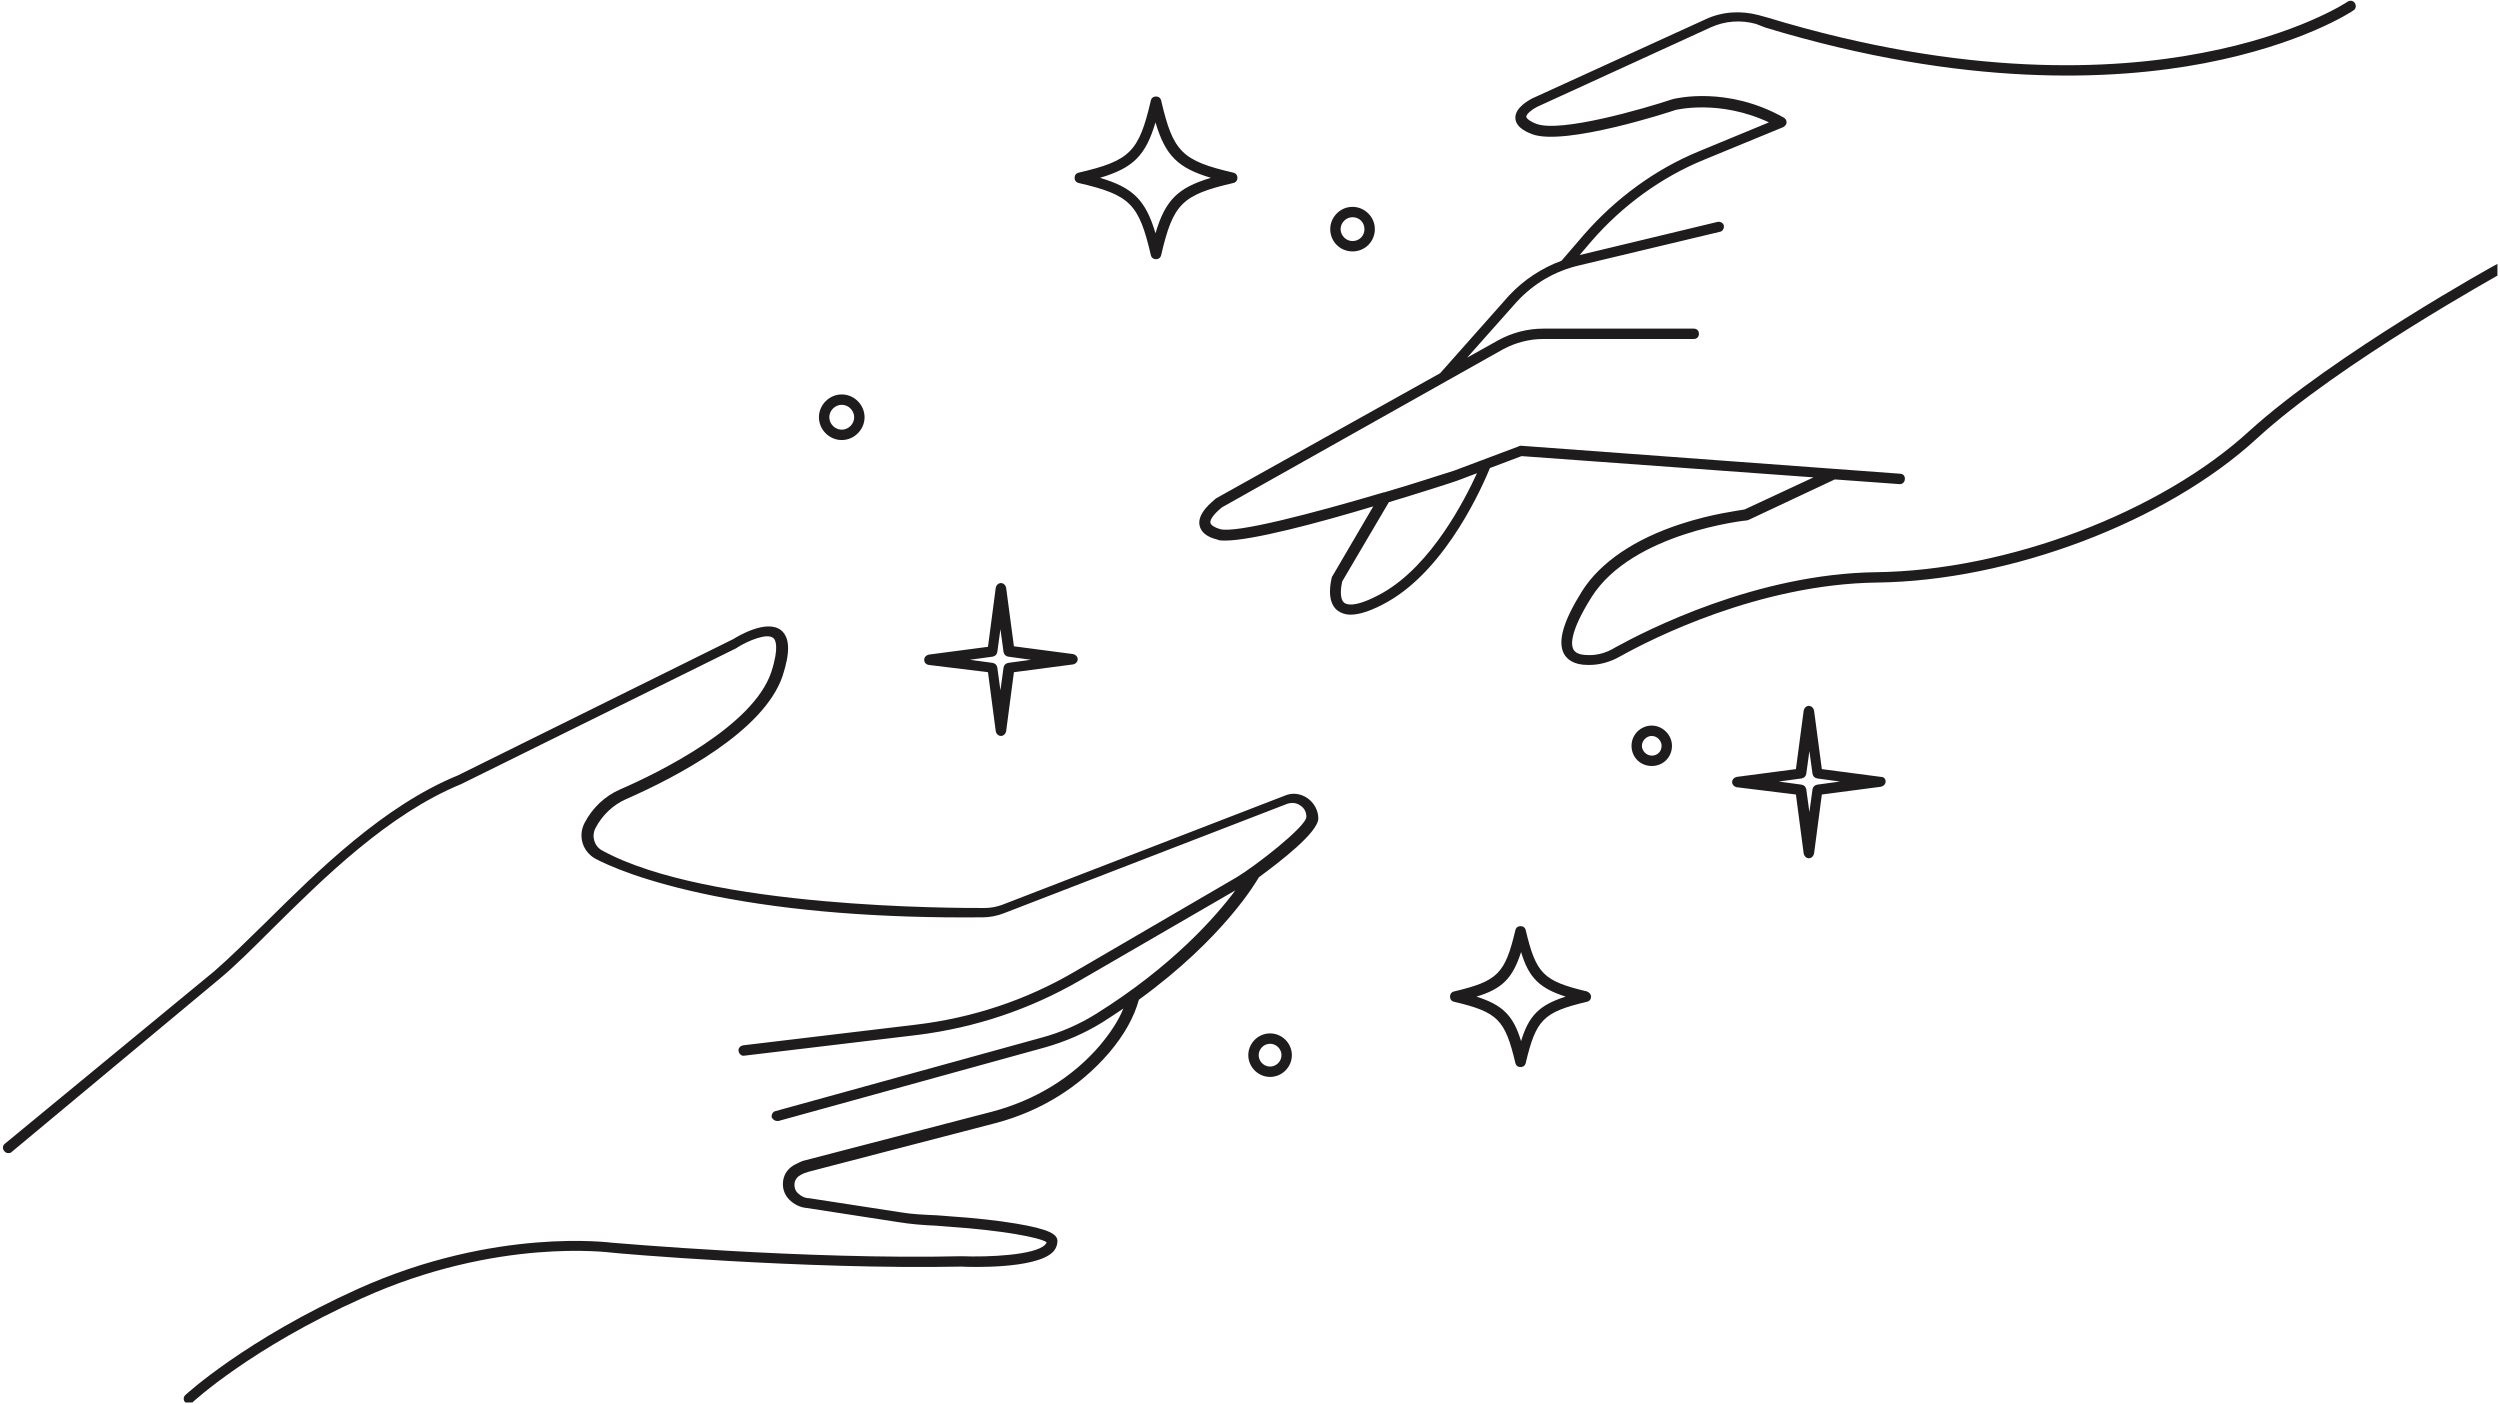 <?xml version="1.0" encoding="UTF-8"?>
<svg xmlns="http://www.w3.org/2000/svg" xmlns:xlink="http://www.w3.org/1999/xlink" width="487.5pt" height="273.75pt" viewBox="0 0 487.5 273.75" version="1.2">
<defs>
<clipPath id="clip1">
  <path d="M 0 0.016 L 487 0.016 L 487 273.484 L 0 273.484 Z M 0 0.016 "/>
</clipPath>
</defs>
<g id="surface1">
<g clip-path="url(#clip1)" clip-rule="nonzero">
<path style=" stroke:none;fill-rule:nonzero;fill:rgb(11.76%,10.979%,10.979%);fill-opacity:1;" d="M 257.07 159.578 C 257.07 162.305 249.688 167.965 245.441 171.098 C 245.441 171.199 245.441 171.199 245.34 171.297 C 245.035 171.805 238.668 182.918 222.082 194.945 C 221.172 198.281 219.25 201.816 216.219 205.352 C 210.555 211.922 202.973 216.672 194.172 218.996 L 157.668 228.492 C 157.367 228.594 157.062 228.695 156.758 228.797 L 156.152 229.102 C 155.547 229.402 155.039 230.012 154.938 230.719 C 154.84 231.426 155.039 232.133 155.547 232.637 C 156.152 233.242 156.961 233.648 157.77 233.648 L 175.465 236.375 C 177.793 236.781 180.32 236.883 182.645 236.98 C 183.555 237.082 184.465 237.082 185.273 237.184 C 189.824 237.488 194.578 237.992 198.117 238.598 C 204.793 239.711 206.105 240.723 206.207 241.934 C 206.207 242.742 205.902 243.551 205.297 244.156 C 201.961 247.492 189.016 247.086 187.5 246.988 C 156.961 247.594 119.648 244.359 119.242 244.258 C 118.941 244.258 96.996 241.227 70.605 253.152 C 48.965 262.852 37.641 273.359 37.539 273.461 C 37.336 273.664 37.133 273.766 36.832 273.766 C 36.527 273.766 36.324 273.664 36.125 273.461 C 35.719 273.059 35.719 272.453 36.125 272.047 C 36.223 271.945 47.852 261.234 69.797 251.332 C 96.695 239.207 119.242 242.34 119.445 242.34 C 119.75 242.34 157.062 245.672 187.5 244.965 C 192.758 245.168 201.758 244.762 203.781 242.742 C 203.98 242.539 204.082 242.34 204.082 242.238 C 202.871 241.328 195.488 239.914 185.074 239.207 C 184.164 239.105 183.355 239.105 182.445 239.004 C 180.016 238.902 177.488 238.699 175.062 238.297 L 157.367 235.566 C 156.051 235.465 154.84 234.859 153.93 233.949 C 152.918 232.941 152.512 231.625 152.715 230.211 C 152.918 228.797 153.828 227.688 155.039 227.078 L 155.648 226.777 C 156.051 226.574 156.457 226.371 156.961 226.27 L 193.465 216.773 C 201.859 214.551 209.141 210.102 214.5 203.836 C 216.52 201.41 218.141 198.988 219.051 196.664 C 217.734 197.57 216.32 198.48 214.902 199.391 C 211.465 201.512 207.723 203.129 203.781 204.242 L 151.805 218.59 C 151.703 218.59 151.602 218.59 151.5 218.59 C 151.098 218.59 150.691 218.289 150.488 217.883 C 150.391 217.379 150.691 216.773 151.199 216.672 L 203.172 202.32 C 206.914 201.312 210.555 199.695 213.789 197.672 C 228.656 188.375 237.148 178.676 240.891 173.621 L 210.555 191.207 C 200.746 196.863 190.129 200.402 178.906 201.816 L 145.129 205.859 C 144.625 205.961 144.121 205.555 144.02 204.949 C 143.918 204.445 144.32 203.938 144.93 203.836 L 178.703 199.797 C 189.625 198.48 200.039 195.047 209.543 189.488 L 241.094 171.098 C 244.531 169.074 254.746 161.195 254.746 159.273 C 254.746 158.363 254.34 157.555 253.531 157.051 C 252.824 156.547 251.914 156.445 251.004 156.746 L 195.793 178.07 C 194.477 178.574 193.062 178.879 191.645 178.879 C 171.727 179.078 154.129 177.664 139.367 174.734 C 125.312 171.906 118.434 168.672 116.109 167.457 C 113.582 166.043 112.672 163.012 113.984 160.484 C 115.504 157.555 117.93 155.23 120.965 153.918 C 128.648 150.582 146.852 141.59 150.391 131.078 C 152.008 126.129 151.199 124.715 150.793 124.41 C 149.578 123.398 145.941 124.914 143.816 126.23 C 143.816 126.23 143.715 126.23 143.715 126.332 L 89.918 152.906 C 75.66 158.77 63.121 171.199 53.012 181.203 C 49.371 184.84 45.934 188.273 42.898 190.801 L 2.25 224.652 C 2.047 224.855 1.844 224.855 1.641 224.855 C 1.34 224.855 1.035 224.754 0.832 224.453 C 0.43 224.047 0.527 223.34 0.934 223.039 L 41.785 189.387 C 44.719 186.859 48.156 183.426 51.797 179.887 C 62.012 169.781 74.75 157.152 89.312 151.188 L 143.008 124.613 C 143.816 124.105 149.48 120.672 152.309 122.895 C 154.027 124.309 154.129 127.141 152.613 131.789 C 148.973 142.602 131.984 151.492 122.074 155.836 C 119.547 156.949 117.422 158.969 116.109 161.496 C 115.301 163.113 115.906 165.035 117.422 165.844 C 138.051 177.16 186.488 177.059 191.949 177.059 C 193.164 177.059 194.273 176.855 195.387 176.453 L 250.598 155.129 C 252.016 154.523 253.633 154.727 254.945 155.637 C 256.262 156.547 257.07 158.062 257.07 159.578 Z M 488.027 53.168 C 487.727 53.371 456.176 70.75 440.098 85.504 C 422.402 101.773 391.965 113.293 365.977 113.598 C 343.023 113.902 321.988 124.613 316.023 127.945 C 314.102 129.059 311.977 129.664 309.957 129.664 C 309.855 129.664 309.754 129.664 309.652 129.664 C 306.82 129.664 305.609 128.555 305 127.543 C 303.688 125.117 304.801 121.176 308.539 115.215 C 312.078 109.656 318.754 105.109 327.754 102.18 C 333.922 100.156 339.18 99.551 340.191 99.348 L 353.641 93.086 L 296.711 88.941 L 290.539 91.266 C 289.328 94.195 282.352 110.668 270.621 117.336 C 267.586 119.055 265.16 119.863 263.34 119.863 C 262.328 119.863 261.52 119.559 260.812 119.055 C 258.484 117.234 259.598 113.094 259.699 112.586 C 259.699 112.484 259.801 112.387 259.801 112.387 L 267.789 98.742 C 257.07 101.977 244.125 105.414 238.867 105.414 C 238.262 105.414 237.758 105.414 237.352 105.211 C 235.328 104.707 234.219 103.797 233.914 102.48 C 233.41 100.059 236.441 97.832 236.949 97.328 C 236.949 97.328 237.047 97.328 237.047 97.227 L 280.832 72.773 L 294.281 57.613 C 297.113 54.582 300.652 52.258 304.496 50.844 L 308.844 45.793 C 315.012 38.719 322.797 32.957 331.496 29.422 L 344.945 23.863 C 335.234 19.316 326.844 21.438 326.742 21.438 C 325.934 21.742 305.203 28.512 298.832 26.188 C 298.023 25.883 295.598 24.977 295.496 23.055 C 295.395 20.934 298.227 19.52 298.73 19.215 L 332.605 3.754 C 335.844 2.238 339.484 2.035 342.922 2.945 L 344.742 3.449 C 383.367 15.172 412.086 13.656 429.379 10.324 C 448.086 6.785 457.691 0.418 457.793 0.32 C 458.301 0.016 458.906 0.117 459.207 0.621 C 459.512 1.125 459.41 1.734 458.906 2.035 C 458.5 2.34 448.793 8.707 429.781 12.344 C 412.289 15.68 383.168 17.195 344.234 5.371 L 342.414 4.664 C 339.484 3.855 336.348 4.059 333.516 5.371 L 299.742 20.832 C 298.73 21.336 297.621 22.246 297.621 22.754 C 297.621 22.953 298.023 23.559 299.641 24.168 C 304.395 25.883 320.473 21.234 326.234 19.316 C 326.742 19.215 336.754 16.688 347.875 22.953 C 348.18 23.156 348.383 23.461 348.383 23.863 C 348.383 24.27 348.078 24.57 347.773 24.773 L 332.305 31.141 C 323.91 34.574 316.328 40.133 310.359 47.004 L 308.035 49.734 L 334.934 43.266 C 335.438 43.164 336.047 43.469 336.145 43.973 C 336.246 44.477 335.945 45.086 335.438 45.188 L 307.934 51.754 C 303.18 52.867 299.035 55.289 295.699 58.93 L 286.09 69.742 L 292.059 66.406 C 294.789 64.891 297.82 64.082 300.957 64.082 L 330.281 64.082 C 330.887 64.082 331.293 64.488 331.293 65.094 C 331.293 65.699 330.887 66.102 330.281 66.102 L 300.957 66.102 C 298.227 66.102 295.496 66.812 293.07 68.125 L 238.262 98.945 C 237.25 99.754 235.836 101.168 236.039 101.977 C 236.137 102.383 236.848 102.887 237.957 103.191 C 241.094 103.996 255.855 100.156 269.812 96.016 C 269.812 96.016 269.914 96.016 269.914 96.016 C 274.766 94.602 279.418 93.086 283.562 91.77 L 296.203 87.02 C 296.305 86.922 296.508 86.922 296.609 86.922 L 370.527 92.375 C 371.133 92.375 371.539 92.883 371.438 93.488 C 371.438 93.992 370.93 94.5 370.324 94.398 L 357.785 93.488 L 341 101.371 C 340.898 101.371 340.797 101.473 340.695 101.473 C 340.496 101.473 318.348 103.797 310.359 116.426 C 306.113 123.199 306.316 125.723 306.82 126.633 C 307.328 127.645 308.844 127.746 309.957 127.746 C 311.676 127.746 313.395 127.238 315.012 126.23 C 321.078 122.895 342.516 111.879 365.875 111.578 C 391.359 111.273 421.289 99.957 438.68 83.988 C 455.062 69.137 486.715 51.551 487.016 51.449 C 487.523 51.148 488.129 51.352 488.434 51.855 C 488.734 52.359 488.535 52.965 488.027 53.168 Z M 288.012 92.277 L 284.273 93.691 C 282.855 94.195 277.496 95.914 270.824 97.934 L 261.723 113.395 C 261.52 114.305 261.113 116.73 262.125 117.539 C 262.633 117.941 264.352 118.551 269.609 115.617 C 279.215 110.16 285.688 97.328 288.012 92.277 Z M 209.543 34.676 C 209.543 34.172 209.848 33.766 210.352 33.664 C 220.363 31.34 222.082 29.625 224.41 19.621 C 224.508 19.113 224.914 18.812 225.418 18.812 C 225.926 18.812 226.328 19.113 226.43 19.621 C 228.758 29.625 230.477 31.34 240.488 33.664 C 240.992 33.766 241.297 34.172 241.297 34.676 C 241.297 35.18 240.992 35.586 240.488 35.688 C 230.477 38.012 228.758 39.73 226.43 49.734 C 226.328 50.238 225.926 50.543 225.418 50.543 C 224.914 50.543 224.508 50.238 224.41 49.734 C 222.082 39.73 220.363 38.012 210.352 35.688 C 209.848 35.586 209.543 35.18 209.543 34.676 Z M 214.5 34.676 C 220.969 36.598 223.398 39.02 225.32 45.488 C 227.238 39.02 229.668 36.598 236.137 34.676 C 229.668 32.758 227.238 30.332 225.32 23.863 C 223.398 30.332 220.969 32.758 214.5 34.676 Z M 310.258 194.34 C 310.258 194.844 309.957 195.246 309.449 195.348 C 300.957 197.371 299.539 198.785 297.52 207.273 C 297.418 207.777 297.012 208.082 296.508 208.082 C 296 208.082 295.598 207.777 295.496 207.273 C 293.473 198.785 292.059 197.371 283.562 195.348 C 283.059 195.246 282.754 194.844 282.754 194.34 C 282.754 193.832 283.059 193.43 283.562 193.328 C 292.059 191.309 293.473 189.891 295.496 181.402 C 295.598 180.898 296 180.594 296.508 180.594 C 297.012 180.594 297.418 180.898 297.52 181.402 C 299.539 189.891 300.957 191.309 309.449 193.328 C 309.957 193.531 310.258 193.934 310.258 194.34 Z M 305.305 194.34 C 300.25 192.723 298.125 190.699 296.609 185.648 C 294.992 190.699 292.969 192.824 287.91 194.34 C 292.969 195.957 295.09 197.977 296.609 203.027 C 298.125 197.977 300.25 195.957 305.305 194.34 Z M 367.695 152.402 C 367.695 152.906 367.289 153.312 366.785 153.414 L 355.258 154.93 L 353.742 166.449 C 353.641 166.953 353.234 167.359 352.73 167.359 C 352.223 167.359 351.82 166.953 351.719 166.449 L 350.203 154.93 L 338.676 153.512 C 338.168 153.414 337.766 153.008 337.766 152.504 C 337.766 151.996 338.168 151.594 338.676 151.492 L 350.203 149.977 L 351.719 138.559 C 351.82 138.051 352.223 137.648 352.73 137.648 C 353.234 137.648 353.641 138.051 353.742 138.559 L 355.258 149.977 L 366.785 151.492 C 367.391 151.492 367.695 151.898 367.695 152.402 Z M 358.797 152.402 L 354.348 151.797 C 353.844 151.695 353.539 151.391 353.438 150.887 L 352.832 146.441 L 352.223 150.887 C 352.121 151.391 351.82 151.695 351.312 151.797 L 346.863 152.402 L 351.312 153.008 C 351.82 153.109 352.121 153.414 352.223 153.918 L 352.832 158.363 L 353.438 153.918 C 353.539 153.414 353.844 153.109 354.348 153.008 Z M 180.219 128.656 C 180.219 128.148 180.625 127.746 181.129 127.645 L 192.656 126.129 L 194.172 114.609 C 194.273 114.102 194.68 113.699 195.184 113.699 C 195.691 113.699 196.094 114.102 196.195 114.609 L 197.715 126.027 L 209.242 127.543 C 209.746 127.645 210.152 128.047 210.152 128.555 C 210.152 129.059 209.746 129.465 209.242 129.562 L 197.715 131.078 L 196.195 142.602 C 196.094 143.105 195.691 143.508 195.184 143.508 C 194.68 143.508 194.273 143.105 194.172 142.602 L 192.656 131.078 L 181.129 129.664 C 180.523 129.562 180.219 129.16 180.219 128.656 Z M 189.117 128.656 L 193.566 129.262 C 194.074 129.363 194.375 129.664 194.477 130.172 L 195.082 134.617 L 195.691 130.172 C 195.793 129.664 196.094 129.363 196.602 129.262 L 201.051 128.656 L 196.602 128.047 C 196.094 127.949 195.793 127.645 195.691 127.141 L 195.082 122.691 L 194.477 127.141 C 194.375 127.645 194.074 127.949 193.566 128.047 Z M 159.691 81.363 C 159.691 78.938 161.715 76.914 164.141 76.914 C 166.566 76.914 168.59 78.938 168.59 81.363 C 168.59 83.789 166.566 85.809 164.141 85.809 C 161.715 85.809 159.691 83.789 159.691 81.363 Z M 161.715 81.363 C 161.715 82.676 162.828 83.789 164.141 83.789 C 165.457 83.789 166.566 82.676 166.566 81.363 C 166.566 80.047 165.457 78.938 164.141 78.938 C 162.828 78.938 161.715 80.047 161.715 81.363 Z M 259.395 44.68 C 259.395 42.355 261.316 40.336 263.746 40.336 C 266.07 40.336 268.094 42.254 268.094 44.68 C 268.094 47.105 266.172 49.027 263.746 49.027 C 261.316 49.027 259.395 47.105 259.395 44.68 Z M 261.418 44.68 C 261.418 45.895 262.43 47.004 263.746 47.004 C 265.059 47.004 266.07 45.992 266.07 44.68 C 266.07 43.367 265.059 42.355 263.746 42.355 C 262.43 42.355 261.418 43.469 261.418 44.68 Z M 326.035 145.43 C 326.035 147.652 324.316 149.371 322.09 149.371 C 319.867 149.371 318.148 147.652 318.148 145.43 C 318.148 143.207 319.969 141.488 322.09 141.488 C 324.215 141.488 326.035 143.309 326.035 145.43 Z M 324.012 145.43 C 324.012 144.418 323.102 143.508 322.09 143.508 C 321.078 143.508 320.168 144.418 320.168 145.43 C 320.168 146.441 321.078 147.348 322.09 147.348 C 323.203 147.348 324.012 146.539 324.012 145.43 Z M 251.914 205.758 C 251.914 208.082 249.992 210 247.668 210 C 245.34 210 243.418 208.082 243.418 205.758 C 243.418 203.434 245.34 201.512 247.668 201.512 C 249.992 201.512 251.914 203.434 251.914 205.758 Z M 249.891 205.758 C 249.891 204.543 248.879 203.535 247.668 203.535 C 246.453 203.535 245.441 204.543 245.441 205.758 C 245.441 206.969 246.453 207.98 247.668 207.98 C 248.879 207.98 249.891 206.969 249.891 205.758 Z M 249.891 205.758 "/>
</g>
</g>
</svg>
